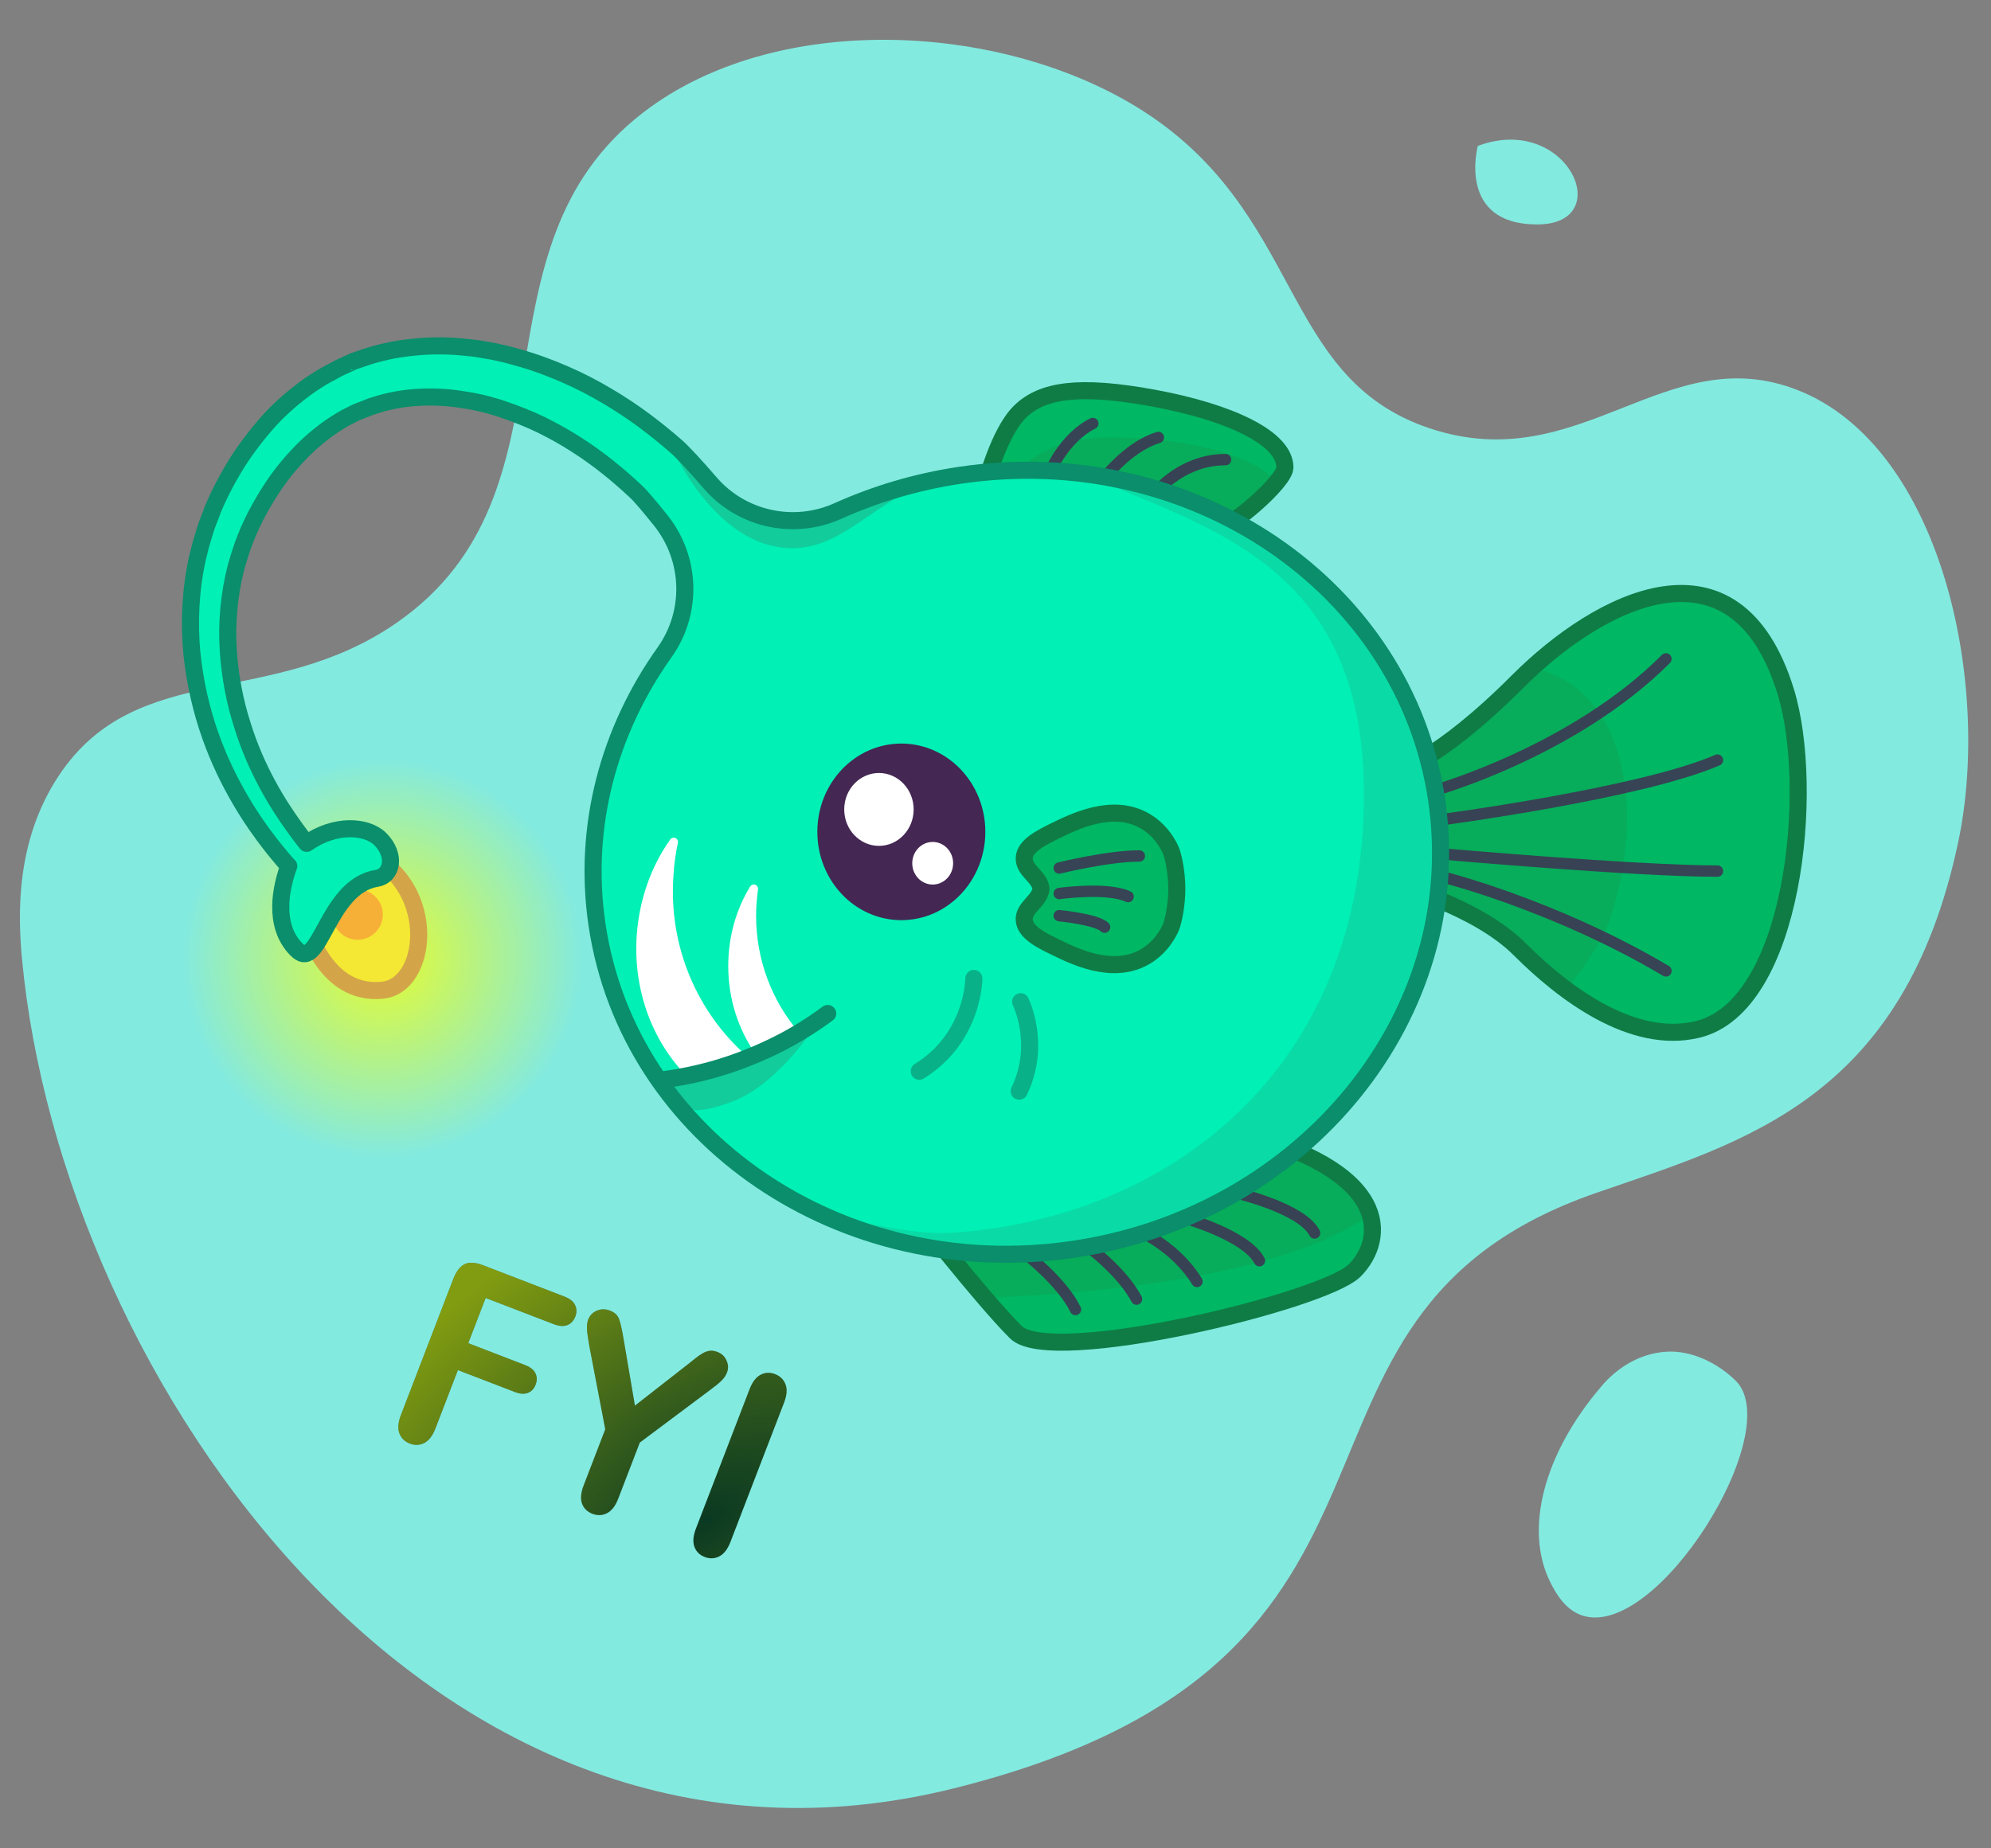 <svg width="700" height="650" viewBox="0 0 700 650" fill="none" xmlns="http://www.w3.org/2000/svg">
<rect x="0" y="0" width="700" height="650" fill="#808080" stroke="none"/>
<path d="M226.235 39.498C163.435 87.7 205.663 172.867 139.614 218.901C95.614 249.557 48.366 231.617 20.902 272.426C5.35 295.591 6.334 321.811 7.712 336.992C21.493 485.049 152.607 674.309 335.103 628.966C517.599 583.622 434.521 463.363 561.206 419.497C613.277 401.459 669.286 386.771 688.48 296.084C700.292 240.291 682.574 157.293 632.275 137.282C585.617 118.75 555.792 168.431 502.539 150.59C449.09 132.649 458.834 73.801 399.479 37.526C350.557 7.658 272.401 4.011 226.235 39.498Z" fill="#83EAE0"/>
<path d="M562.879 487.71C542.996 510.973 535.613 537.785 545.161 556.613C547.13 560.556 550.378 566.076 556.087 568.047C582.369 577.116 628.043 503.482 610.325 485.64C604.32 479.627 594.772 474.6 585.421 475.389C572.526 476.374 564.651 485.542 562.879 487.71Z" fill="#83EAE0"/>
<path opacity="0.79" d="M134.495 434.973C190.435 434.973 235.784 391.106 235.784 336.992C235.784 282.878 190.435 239.01 134.495 239.01C78.555 239.01 33.207 282.878 33.207 336.992C33.207 391.106 78.555 434.973 134.495 434.973Z" fill="url(#paint0_radial_195_2)"/>
<path d="M490.136 271.835C490.136 271.835 505.098 268.188 533.644 239.601C562.19 211.015 610.226 185.879 627.845 243.249C638.279 277.158 630.897 353.946 596.74 362.029C573.805 367.549 549.591 349.116 534.333 333.837C519.076 318.558 490.038 310.968 490.038 310.968V271.835H490.136Z" fill="#00B763"/>
<path d="M490.137 271.835V311.067C490.137 311.067 519.175 318.657 534.432 333.936C539.058 338.569 544.571 343.596 550.575 348.032C554.808 342.906 563.076 331.767 565.931 323.586C578.924 285.142 571.64 241.277 538.566 234.87C536.893 236.447 535.219 238.024 533.644 239.601C505.099 268.188 490.137 271.835 490.137 271.835Z" fill="#07AD5A"/>
<path opacity="0.8" d="M504.508 277.946C504.508 277.946 553.233 264.245 585.716 231.715" stroke="#442753" stroke-width="4" stroke-miterlimit="10" stroke-linecap="round" stroke-linejoin="round"/>
<path opacity="0.8" d="M505.887 288.395C505.887 288.395 576.956 279.031 603.828 267.3" stroke="#442753" stroke-width="4" stroke-miterlimit="10" stroke-linecap="round" stroke-linejoin="round"/>
<path opacity="0.8" d="M506.182 308.11C506.182 308.11 545.949 317.868 585.716 341.427" stroke="#442753" stroke-width="4" stroke-miterlimit="10" stroke-linecap="round" stroke-linejoin="round"/>
<path opacity="0.8" d="M506.182 300.224C506.182 300.224 575.282 306.335 603.828 306.335" stroke="#442753" stroke-width="4" stroke-miterlimit="10" stroke-linecap="round" stroke-linejoin="round"/>
<path d="M346.424 170.797C346.424 170.797 351.05 152.068 358.728 144.675C366.406 137.282 379.104 135.114 405.779 140.042C432.357 144.971 451.748 154.04 451.748 164.39C451.748 169.319 432.455 185.977 427.73 185.977C423.005 185.977 359.811 169.023 346.424 170.797Z" fill="#00B763"/>
<path d="M390.817 153.843C367.981 153.843 357.842 163.996 354.003 170.994C375.461 173.163 423.694 185.977 427.73 185.977C431.273 185.977 443.282 176.317 448.795 169.614C439.739 158.673 413.457 153.843 390.817 153.843Z" fill="#07AD5A"/>
<path opacity="0.8" d="M369.26 165.671C369.26 165.671 374.28 153.843 384.222 148.914" stroke="#442753" stroke-width="4" stroke-miterlimit="10" stroke-linecap="round" stroke-linejoin="round"/>
<path opacity="0.8" d="M407.255 153.843C395.935 157.293 387.076 169.614 387.076 169.614" stroke="#442753" stroke-width="4" stroke-miterlimit="10" stroke-linecap="round" stroke-linejoin="round"/>
<path opacity="0.8" d="M407.256 172.276C407.256 172.276 416.115 161.63 430.88 161.63" stroke="#442753" stroke-width="4" stroke-miterlimit="10" stroke-linecap="round" stroke-linejoin="round"/>
<path d="M346.424 170.797C346.424 170.797 351.05 152.068 358.728 144.675C366.406 137.282 379.104 135.114 405.779 140.042C432.357 144.971 451.748 154.04 451.748 164.39C451.748 169.319 432.455 185.977 427.73 185.977C423.005 185.977 359.811 169.023 346.424 170.797Z" stroke="#0F7C46" stroke-width="6" stroke-miterlimit="10" stroke-linecap="round" stroke-linejoin="round"/>
<path d="M490.136 271.835C490.136 271.835 505.098 268.188 533.644 239.601C562.19 211.015 610.226 185.879 627.845 243.249C638.279 277.158 630.897 353.946 596.74 362.029C573.805 367.549 549.591 349.116 534.333 333.837C519.076 318.558 490.038 310.968 490.038 310.968V271.835H490.136Z" stroke="#0F7C46" stroke-width="6" stroke-miterlimit="10" stroke-linecap="round" stroke-linejoin="round"/>
<path d="M320.732 425.116C320.732 425.116 344.849 456.167 357.153 468.488C369.457 480.81 465.43 457.645 476.258 446.802C487.086 435.959 490.039 411.316 432.947 397.516C433.045 397.516 381.368 440.691 320.732 425.116Z" fill="#00B763"/>
<path d="M346.227 456.462C383.14 454.984 451.059 449.267 481.672 427.088C478.424 416.737 465.332 405.401 432.947 397.614C432.947 397.614 384.518 438.029 326.442 426.496C325.458 427.383 324.572 428.172 323.784 429.059C328.411 434.875 337.762 446.605 346.227 456.462Z" fill="#07AD5A"/>
<path opacity="0.8" d="M360.499 440.888C360.499 440.888 373.295 450.647 378.119 460.504" stroke="#442753" stroke-width="4" stroke-miterlimit="10" stroke-linecap="round" stroke-linejoin="round"/>
<path opacity="0.8" d="M384.222 439.705C384.222 439.705 395.049 448.084 399.577 456.857" stroke="#442753" stroke-width="4" stroke-miterlimit="10" stroke-linecap="round" stroke-linejoin="round"/>
<path opacity="0.8" d="M401.645 433.495C401.645 433.495 413.752 439.015 420.839 450.647" stroke="#442753" stroke-width="4" stroke-miterlimit="10" stroke-linecap="round" stroke-linejoin="round"/>
<path opacity="0.8" d="M416.606 428.369C416.606 428.369 438.36 434.579 442.79 443.352" stroke="#442753" stroke-width="4" stroke-miterlimit="10" stroke-linecap="round" stroke-linejoin="round"/>
<path opacity="0.8" d="M434.521 419.497C434.521 419.497 457.653 424.82 462.181 433.593" stroke="#442753" stroke-width="4" stroke-miterlimit="10" stroke-linecap="round" stroke-linejoin="round"/>
<path d="M320.732 425.116C320.732 425.116 344.849 456.167 357.153 468.488C369.457 480.81 465.43 457.645 476.258 446.802C487.086 435.959 490.039 411.316 432.947 397.516C433.045 397.516 381.368 440.691 320.732 425.116Z" stroke="#0F7C46" stroke-width="6" stroke-miterlimit="10" stroke-linecap="round" stroke-linejoin="round"/>
<path d="M107.229 323.586C107.229 323.586 113.135 350.299 134.396 348.229C150.244 346.75 154.083 313.334 130.361 300.618C106.54 288.001 107.229 323.586 107.229 323.586Z" fill="#F4E834"/>
<path d="M107.229 323.586C107.229 323.586 113.135 350.299 134.396 348.229C150.244 346.75 154.083 313.334 130.361 300.618C106.54 288.001 107.229 323.586 107.229 323.586Z" fill="#F4E834" stroke="#D3A548" stroke-width="6" stroke-miterlimit="10"/>
<path d="M125.735 331.669C131.28 331.669 135.775 327.167 135.775 321.614C135.775 316.061 131.28 311.56 125.735 311.56C120.19 311.56 115.694 316.061 115.694 321.614C115.694 327.167 120.19 331.669 125.735 331.669Z" fill="#F4E834"/>
<path opacity="0.66" d="M125.735 330.486C130.628 330.486 134.594 326.514 134.594 321.614C134.594 316.715 130.628 312.743 125.735 312.743C120.842 312.743 116.876 316.715 116.876 321.614C116.876 326.514 120.842 330.486 125.735 330.486Z" fill="#F99338"/>
<path d="M505.098 281.298C493.975 206.185 418.87 155.025 337.466 167.15C322.208 169.417 307.837 173.754 294.647 179.669C279.193 186.667 260.884 182.724 249.761 169.91C244.84 164.193 240.213 159.166 237.752 156.997C230.764 150.885 222.692 144.675 213.439 139.254C208.813 136.494 203.891 133.931 198.674 131.664C193.457 129.396 187.945 127.326 182.236 125.749C180.759 125.355 179.381 124.961 177.905 124.566C176.428 124.271 174.952 123.876 173.475 123.581C171.999 123.285 170.424 123.088 168.947 122.792C167.471 122.496 165.896 122.398 164.321 122.201C158.119 121.511 151.82 121.412 145.421 122.102C139.023 122.693 132.625 124.073 126.424 126.341L125.242 126.735L124.652 126.932L124.357 127.031C123.569 127.326 124.061 127.129 123.864 127.228L123.766 127.326L121.797 128.213L119.829 129.101L118.844 129.594C118.549 129.791 118.057 129.988 117.762 130.185C116.187 130.974 114.71 131.861 113.234 132.649C111.757 133.536 110.477 134.424 109.099 135.311C103.784 139.057 98.862 143.295 94.63 147.928C90.397 152.66 86.558 157.687 83.31 162.813C80.061 168.037 77.207 173.459 74.844 179.077L74.451 180.162L74.057 181.246L73.269 183.217C73.073 183.809 72.777 184.597 72.482 185.386L71.793 187.555C71.301 189.033 71.005 190.413 70.513 191.892C70.12 193.37 69.824 194.75 69.43 196.229C66.871 207.762 66.478 219.098 67.462 229.744C68.545 240.291 70.907 250.149 73.959 258.724C77.01 267.399 80.75 274.89 84.491 281.298C88.231 287.705 91.972 292.929 95.22 297.069C96.795 299.14 98.37 300.914 99.65 302.491C100.339 303.28 100.929 303.97 101.52 304.561C98.961 311.56 95.614 325.36 104.375 334.034C112.446 342.117 115.005 311.658 132.428 308.898C137.94 308.011 139.319 300.717 133.708 295.098C128.983 290.366 117.762 289.578 107.82 296.577C107.721 296.379 107.524 296.281 107.426 296.084C106.245 294.605 104.867 292.831 103.489 290.859C100.634 286.916 97.287 281.889 94.039 275.876C90.791 269.863 87.641 262.865 85.18 254.88C82.621 246.896 80.849 238.024 80.258 228.66C79.668 219.197 80.455 209.241 83.014 199.383C83.408 198.201 83.703 196.919 84.097 195.736C84.491 194.553 84.885 193.272 85.278 192.089L85.967 190.315C86.164 189.723 86.361 189.132 86.656 188.54L87.444 186.569L87.838 185.78L88.231 184.893C90.397 180.162 93.055 175.529 96.008 171.093C98.961 166.657 102.406 162.517 106.048 158.771C109.788 155.025 113.824 151.674 118.155 148.914C119.238 148.224 120.321 147.534 121.404 146.942C122.486 146.45 123.471 145.858 124.553 145.365C124.849 145.267 125.046 145.07 125.341 144.971L126.325 144.577L128.392 143.788L130.361 142.999L130.558 142.901L131.05 142.802L131.936 142.507C136.759 140.929 141.779 140.042 146.799 139.747C151.82 139.451 156.938 139.648 161.958 140.437C163.238 140.634 164.419 140.831 165.699 141.028C166.978 141.324 168.16 141.521 169.439 141.817C170.62 142.112 171.9 142.408 173.081 142.802C174.263 143.098 175.444 143.492 176.625 143.887C181.35 145.464 185.976 147.337 190.307 149.407C194.638 151.575 198.773 153.843 202.71 156.405C210.585 161.433 217.377 167.051 223.381 172.67C225.251 174.346 228.5 178.289 232.24 182.922C243.068 196.426 243.658 215.352 233.618 229.448C214.128 256.852 204.777 290.564 209.896 325.163C221.019 400.276 296.124 451.435 377.528 439.311C458.933 427.186 516.221 356.509 505.098 281.298Z" fill="#00F0B5"/>
<path d="M241.689 389.038C241.689 389.038 242.575 392.981 257.537 387.363C272.499 381.744 285 363.114 285 363.114L249.958 376.322L231.551 379.575L241.689 389.038Z" fill="#12CC9B"/>
<path d="M238.441 161.63C238.441 161.63 250.647 186.963 271.219 191.892C291.595 196.82 303.014 180.359 320.83 172.177C305.376 175.233 286.772 184.006 286.772 184.006C286.772 184.006 262.951 187.16 247.3 169.516C231.649 151.97 238.441 161.63 238.441 161.63Z" fill="#12CC9B"/>
<g opacity="0.76">
<path opacity="0.76" d="M505.099 281.298C495.944 219.887 444.07 174.543 380.875 166.657C423.202 185.386 479.014 197.708 479.506 277.946C480.195 376.717 410.11 428.468 335.005 433.495C320.043 434.481 304.786 429.552 290.71 427.876C316.696 439.409 346.62 443.845 377.627 439.311C459.13 427.186 516.222 356.509 505.099 281.298Z" fill="#12CC9B"/>
</g>
<path d="M316.893 323.586C333.202 323.586 346.424 309.684 346.424 292.535C346.424 275.386 333.202 261.485 316.893 261.485C300.584 261.485 287.363 275.386 287.363 292.535C287.363 309.684 300.584 323.586 316.893 323.586Z" fill="#442753"/>
<path d="M309.018 297.464C315.759 297.464 321.224 291.727 321.224 284.649C321.224 277.572 315.759 271.835 309.018 271.835C302.277 271.835 296.812 277.572 296.812 284.649C296.812 291.727 302.277 297.464 309.018 297.464Z" fill="white"/>
<path d="M327.918 311.067C331.887 311.067 335.104 307.713 335.104 303.575C335.104 299.438 331.887 296.084 327.918 296.084C323.95 296.084 320.732 299.438 320.732 303.575C320.732 307.713 323.95 311.067 327.918 311.067Z" fill="white"/>
<path d="M411.685 299.14C411.193 297.957 408.437 291.845 401.94 288.395C390.719 282.382 377.529 288.986 370.835 292.239C366.11 294.605 360.401 297.365 360.106 301.604C359.81 306.138 365.52 308.208 366.012 312.545C365.52 316.981 359.81 319.051 360.106 323.586C360.401 327.824 366.11 330.683 370.835 332.95C377.43 336.203 390.719 342.807 401.94 336.794C408.437 333.344 411.193 327.233 411.685 326.05C412.473 324.177 413.752 318.361 413.752 312.545C413.752 306.73 412.473 301.012 411.685 299.14Z" fill="#00B763"/>
<path opacity="0.8" d="M372.41 305.251C372.41 305.251 389.636 301.012 400.562 301.012" stroke="#442753" stroke-width="4" stroke-miterlimit="10" stroke-linecap="round" stroke-linejoin="round"/>
<path opacity="0.8" d="M372.41 314.221C372.41 314.221 389.242 311.855 396.625 315.306" stroke="#442753" stroke-width="4" stroke-miterlimit="10" stroke-linecap="round" stroke-linejoin="round"/>
<path d="M411.685 299.14C411.193 297.957 408.437 291.845 401.94 288.395C390.719 282.382 377.529 288.986 370.835 292.239C366.11 294.605 360.401 297.365 360.106 301.604C359.81 306.138 365.52 308.208 366.012 312.545C365.52 316.981 359.81 319.051 360.106 323.586C360.401 327.824 366.11 330.683 370.835 332.95C377.43 336.203 390.719 342.807 401.94 336.794C408.437 333.344 411.193 327.233 411.685 326.05C412.473 324.177 413.752 318.361 413.752 312.545C413.752 306.73 412.473 301.012 411.685 299.14Z" stroke="#0F7C46" stroke-width="6" stroke-miterlimit="10" stroke-linecap="round" stroke-linejoin="round"/>
<path d="M505.098 281.298C493.975 206.185 418.87 155.025 337.466 167.15C322.208 169.417 307.837 173.754 294.647 179.669C279.193 186.667 260.884 182.724 249.761 169.91C244.84 164.193 240.213 159.166 237.752 156.997C230.764 150.885 222.692 144.675 213.439 139.254C208.813 136.494 203.891 133.931 198.674 131.664C193.457 129.396 187.945 127.326 182.236 125.749C180.759 125.355 179.381 124.961 177.905 124.566C176.428 124.271 174.952 123.876 173.475 123.581C171.999 123.285 170.424 123.088 168.947 122.792C167.471 122.496 165.896 122.398 164.321 122.201C158.119 121.511 151.82 121.412 145.421 122.102C139.023 122.693 132.625 124.073 126.424 126.341L125.242 126.735L124.652 126.932L124.357 127.031C123.569 127.326 124.061 127.129 123.864 127.228L123.766 127.326L121.797 128.213L119.829 129.101L118.844 129.594C118.549 129.791 118.057 129.988 117.762 130.185C116.187 130.974 114.71 131.861 113.234 132.649C111.757 133.536 110.477 134.424 109.099 135.311C103.784 139.057 98.862 143.295 94.63 147.928C90.397 152.66 86.558 157.687 83.31 162.813C80.061 168.037 77.207 173.459 74.844 179.077L74.451 180.162L74.057 181.246L73.269 183.217C73.073 183.809 72.777 184.597 72.482 185.386L71.793 187.555C71.301 189.033 71.005 190.413 70.513 191.892C70.12 193.37 69.824 194.75 69.43 196.229C66.871 207.762 66.478 219.098 67.462 229.744C68.545 240.291 70.907 250.149 73.959 258.724C77.01 267.399 80.75 274.89 84.491 281.298C88.231 287.705 91.972 292.929 95.22 297.069C96.795 299.14 98.37 300.914 99.65 302.491C100.339 303.28 100.929 303.97 101.52 304.561C98.961 311.56 95.614 325.36 104.375 334.034C112.446 342.117 115.005 311.658 132.428 308.898C137.94 308.011 139.319 300.717 133.708 295.098C128.983 290.366 117.762 289.578 107.82 296.577C107.721 296.379 107.524 296.281 107.426 296.084C106.245 294.605 104.867 292.831 103.489 290.859C100.634 286.916 97.287 281.889 94.039 275.876C90.791 269.863 87.641 262.865 85.18 254.88C82.621 246.896 80.849 238.024 80.258 228.66C79.668 219.197 80.455 209.241 83.014 199.383C83.408 198.201 83.703 196.919 84.097 195.736C84.491 194.553 84.885 193.272 85.278 192.089L85.967 190.315C86.164 189.723 86.361 189.132 86.656 188.54L87.444 186.569L87.838 185.78L88.231 184.893C90.397 180.162 93.055 175.529 96.008 171.093C98.961 166.657 102.406 162.517 106.048 158.771C109.788 155.025 113.824 151.674 118.155 148.914C119.238 148.224 120.321 147.534 121.404 146.942C122.486 146.45 123.471 145.858 124.553 145.365C124.849 145.267 125.046 145.07 125.341 144.971L126.325 144.577L128.392 143.788L130.361 142.999L130.558 142.901L131.05 142.802L131.936 142.507C136.759 140.929 141.779 140.042 146.799 139.747C151.82 139.451 156.938 139.648 161.958 140.437C163.238 140.634 164.419 140.831 165.699 141.028C166.978 141.324 168.16 141.521 169.439 141.817C170.62 142.112 171.9 142.408 173.081 142.802C174.263 143.098 175.444 143.492 176.625 143.887C181.35 145.464 185.976 147.337 190.307 149.407C194.638 151.575 198.773 153.843 202.71 156.405C210.585 161.433 217.377 167.051 223.381 172.67C225.251 174.346 228.5 178.289 232.24 182.922C243.068 196.426 243.658 215.352 233.618 229.448C214.128 256.852 204.777 290.564 209.896 325.163C221.019 400.276 296.124 451.435 377.528 439.311C458.933 427.186 516.221 356.509 505.098 281.298Z" stroke="#0A8E6B" stroke-width="6" stroke-miterlimit="10" stroke-linecap="round" stroke-linejoin="round"/>
<path d="M261.573 372.478C255.47 374.844 249.269 376.717 243.166 377.998C231.157 366.268 224.07 348.525 225.35 329.106C226.235 316.587 230.37 305.251 236.866 296.084C236.079 299.83 235.488 303.772 235.291 307.715C233.421 333.344 243.954 357.002 261.573 372.478Z" fill="white"/>
<path d="M261.573 372.478C255.47 374.844 249.269 376.717 243.166 377.998C231.157 366.268 224.07 348.525 225.35 329.106C226.235 316.587 230.37 305.251 236.866 296.084C236.079 299.83 235.488 303.772 235.291 307.715C233.421 333.344 243.954 357.002 261.573 372.478Z" stroke="white" stroke-width="3" stroke-miterlimit="10" stroke-linecap="round" stroke-linejoin="round"/>
<path d="M279.586 363.804C276.338 365.676 272.991 367.451 269.546 369.028C268.759 369.422 267.873 369.817 267.085 370.112C261.179 361.832 257.537 351.285 257.537 339.752C257.537 329.599 260.293 320.234 265.018 312.545C264.624 315.601 264.329 318.756 264.329 322.008C264.329 338.076 270.137 352.763 279.586 363.804Z" fill="white"/>
<path d="M279.586 363.804C276.338 365.676 272.991 367.451 269.546 369.028C268.759 369.422 267.873 369.817 267.085 370.112C261.179 361.832 257.537 351.285 257.537 339.752C257.537 329.599 260.293 320.234 265.018 312.545C264.624 315.601 264.329 318.756 264.329 322.008C264.329 338.076 270.137 352.763 279.586 363.804Z" stroke="white" stroke-width="3" stroke-miterlimit="10" stroke-linecap="round" stroke-linejoin="round"/>
<path opacity="0.3" d="M342.388 344.089C342.388 344.089 342.388 364.888 323.193 376.717" stroke="#212121" stroke-width="6" stroke-miterlimit="10" stroke-linecap="round" stroke-linejoin="round"/>
<path opacity="0.3" d="M358.826 352.271C358.826 352.271 366.307 367.254 358.334 383.715" stroke="#212121" stroke-width="6" stroke-miterlimit="10" stroke-linecap="round" stroke-linejoin="round"/>
<path d="M291.005 356.411C284.508 361.241 277.323 365.578 269.546 369.127C257.833 374.548 245.824 377.998 234.012 379.575" stroke="#0A8E6B" stroke-width="6" stroke-miterlimit="10" stroke-linecap="round" stroke-linejoin="round"/>
<path opacity="0.8" d="M372.41 322.008C372.41 322.008 385.6 323.29 388.356 326.05" stroke="#442753" stroke-width="4" stroke-miterlimit="10" stroke-linecap="round" stroke-linejoin="round"/>
<path d="M519.569 51.326C519.569 51.326 512.088 78.927 540.437 78.927C568.785 78.927 551.067 39.498 519.569 51.326Z" fill="#83EAE0"/>
<path d="M194.671 465.654L170.744 456.448L164.624 472.355L184.624 480.05C186.479 480.764 187.687 481.732 188.25 482.954C188.85 484.16 188.873 485.483 188.318 486.925C187.763 488.368 186.859 489.335 185.606 489.826C184.352 490.318 182.812 490.212 180.985 489.509L160.985 481.814L153.102 502.302C152.101 504.904 150.783 506.62 149.148 507.452C147.551 508.266 145.867 508.332 144.094 507.651C142.295 506.958 141.067 505.755 140.411 504.042C139.783 502.339 139.964 500.201 140.954 497.628L159.364 449.781C160.06 447.971 160.885 446.6 161.838 445.668C162.802 444.708 163.928 444.183 165.214 444.094C166.539 443.987 168.06 444.264 169.778 444.925L198.409 455.94C200.345 456.685 201.602 457.688 202.181 458.95C202.798 460.194 202.829 461.537 202.274 462.979C201.708 464.45 200.774 465.454 199.472 465.991C198.207 466.511 196.607 466.399 194.671 465.654Z" fill="#0A3922"/>
<path d="M194.671 465.654L170.744 456.448L164.624 472.355L184.624 480.05C186.479 480.764 187.687 481.732 188.25 482.954C188.85 484.16 188.873 485.483 188.318 486.925C187.763 488.368 186.859 489.335 185.606 489.826C184.352 490.318 182.812 490.212 180.985 489.509L160.985 481.814L153.102 502.302C152.101 504.904 150.783 506.62 149.148 507.452C147.551 508.266 145.867 508.332 144.094 507.651C142.295 506.958 141.067 505.755 140.411 504.042C139.783 502.339 139.964 500.201 140.954 497.628L159.364 449.781C160.06 447.971 160.885 446.6 161.838 445.668C162.802 444.708 163.928 444.183 165.214 444.094C166.539 443.987 168.06 444.264 169.778 444.925L198.409 455.94C200.345 456.685 201.602 457.688 202.181 458.95C202.798 460.194 202.829 461.537 202.274 462.979C201.708 464.45 200.774 465.454 199.472 465.991C198.207 466.511 196.607 466.399 194.671 465.654Z" fill="url(#paint1_radial_195_2)" fill-opacity="0.5"/>
<path d="M205.209 522.351L212.798 502.626L207.214 473.45C206.748 470.836 206.471 468.831 206.383 467.433C206.322 466.046 206.46 464.914 206.797 464.038C207.352 462.595 208.363 461.556 209.829 460.919C211.322 460.292 212.859 460.283 214.441 460.891C216.104 461.531 217.168 462.509 217.632 463.824C218.135 465.121 218.685 467.556 219.282 471.13L223.226 494.318L241.818 479.801C242.946 478.904 243.894 478.149 244.662 477.535C245.43 476.922 246.218 476.381 247.024 475.912C247.869 475.425 248.703 475.129 249.526 475.024C250.349 474.918 251.251 475.054 252.233 475.432C253.76 476.02 254.827 477.031 255.433 478.465C256.077 479.882 256.138 481.269 255.616 482.626C255.192 483.729 254.508 484.732 253.566 485.636C252.624 486.539 251.15 487.726 249.145 489.194L224.946 507.3L217.357 527.024C216.367 529.598 215.054 531.3 213.419 532.132C211.784 532.964 210.081 533.039 208.308 532.357C206.509 531.665 205.289 530.482 204.65 528.807C204.022 527.104 204.208 524.952 205.209 522.351Z" fill="#0A3922"/>
<path d="M205.209 522.351L212.798 502.626L207.214 473.45C206.748 470.836 206.471 468.831 206.383 467.433C206.322 466.046 206.46 464.914 206.797 464.038C207.352 462.595 208.363 461.556 209.829 460.919C211.322 460.292 212.859 460.283 214.441 460.891C216.104 461.531 217.168 462.509 217.632 463.824C218.135 465.121 218.685 467.556 219.282 471.13L223.226 494.318L241.818 479.801C242.946 478.904 243.894 478.149 244.662 477.535C245.43 476.922 246.218 476.381 247.024 475.912C247.869 475.425 248.703 475.129 249.526 475.024C250.349 474.918 251.251 475.054 252.233 475.432C253.76 476.02 254.827 477.031 255.433 478.465C256.077 479.882 256.138 481.269 255.616 482.626C255.192 483.729 254.508 484.732 253.566 485.636C252.624 486.539 251.15 487.726 249.145 489.194L224.946 507.3L217.357 527.024C216.367 529.598 215.054 531.3 213.419 532.132C211.784 532.964 210.081 533.039 208.308 532.357C206.509 531.665 205.289 530.482 204.65 528.807C204.022 527.104 204.208 524.952 205.209 522.351Z" fill="url(#paint2_radial_195_2)" fill-opacity="0.5"/>
<path d="M244.678 537.537L263.529 488.544C264.508 485.999 265.801 484.305 267.409 483.463C269.016 482.62 270.706 482.54 272.479 483.222C274.306 483.925 275.533 485.128 276.162 486.83C276.828 488.515 276.666 490.644 275.676 493.218L256.826 542.211C255.836 544.784 254.523 546.487 252.888 547.318C251.281 548.161 249.564 548.231 247.737 547.528C245.992 546.856 244.791 545.664 244.136 543.951C243.518 542.22 243.699 540.082 244.678 537.537Z" fill="#0A3922"/>
<path d="M244.678 537.537L263.529 488.544C264.508 485.999 265.801 484.305 267.409 483.463C269.016 482.62 270.706 482.54 272.479 483.222C274.306 483.925 275.533 485.128 276.162 486.83C276.828 488.515 276.666 490.644 275.676 493.218L256.826 542.211C255.836 544.784 254.523 546.487 252.888 547.318C251.281 548.161 249.564 548.231 247.737 547.528C245.992 546.856 244.791 545.664 244.136 543.951C243.518 542.22 243.699 540.082 244.678 537.537Z" fill="url(#paint3_radial_195_2)" fill-opacity="0.5"/>
<defs>
<radialGradient id="paint0_radial_195_2" cx="0" cy="0" r="1" gradientUnits="userSpaceOnUse" gradientTransform="translate(134.512 337.024) scale(70.269 70.368)">
<stop stop-color="#FFFF00"/>
<stop offset="1" stop-color="#FFFF00" stop-opacity="0"/>
</radialGradient>
<radialGradient id="paint1_radial_195_2" cx="0" cy="0" r="1" gradientUnits="userSpaceOnUse" gradientTransform="translate(248.5 534.5) rotate(-125.218) scale(114.448 206.222)">
<stop stop-color="#FAFF00" stop-opacity="0"/>
<stop offset="1" stop-color="#FAFF00"/>
</radialGradient>
<radialGradient id="paint2_radial_195_2" cx="0" cy="0" r="1" gradientUnits="userSpaceOnUse" gradientTransform="translate(248.5 534.5) rotate(-125.218) scale(114.448 206.222)">
<stop stop-color="#FAFF00" stop-opacity="0"/>
<stop offset="1" stop-color="#FAFF00"/>
</radialGradient>
<radialGradient id="paint3_radial_195_2" cx="0" cy="0" r="1" gradientUnits="userSpaceOnUse" gradientTransform="translate(248.5 534.5) rotate(-125.218) scale(114.448 206.222)">
<stop stop-color="#FAFF00" stop-opacity="0"/>
<stop offset="1" stop-color="#FAFF00"/>
</radialGradient>
</defs>
</svg>

